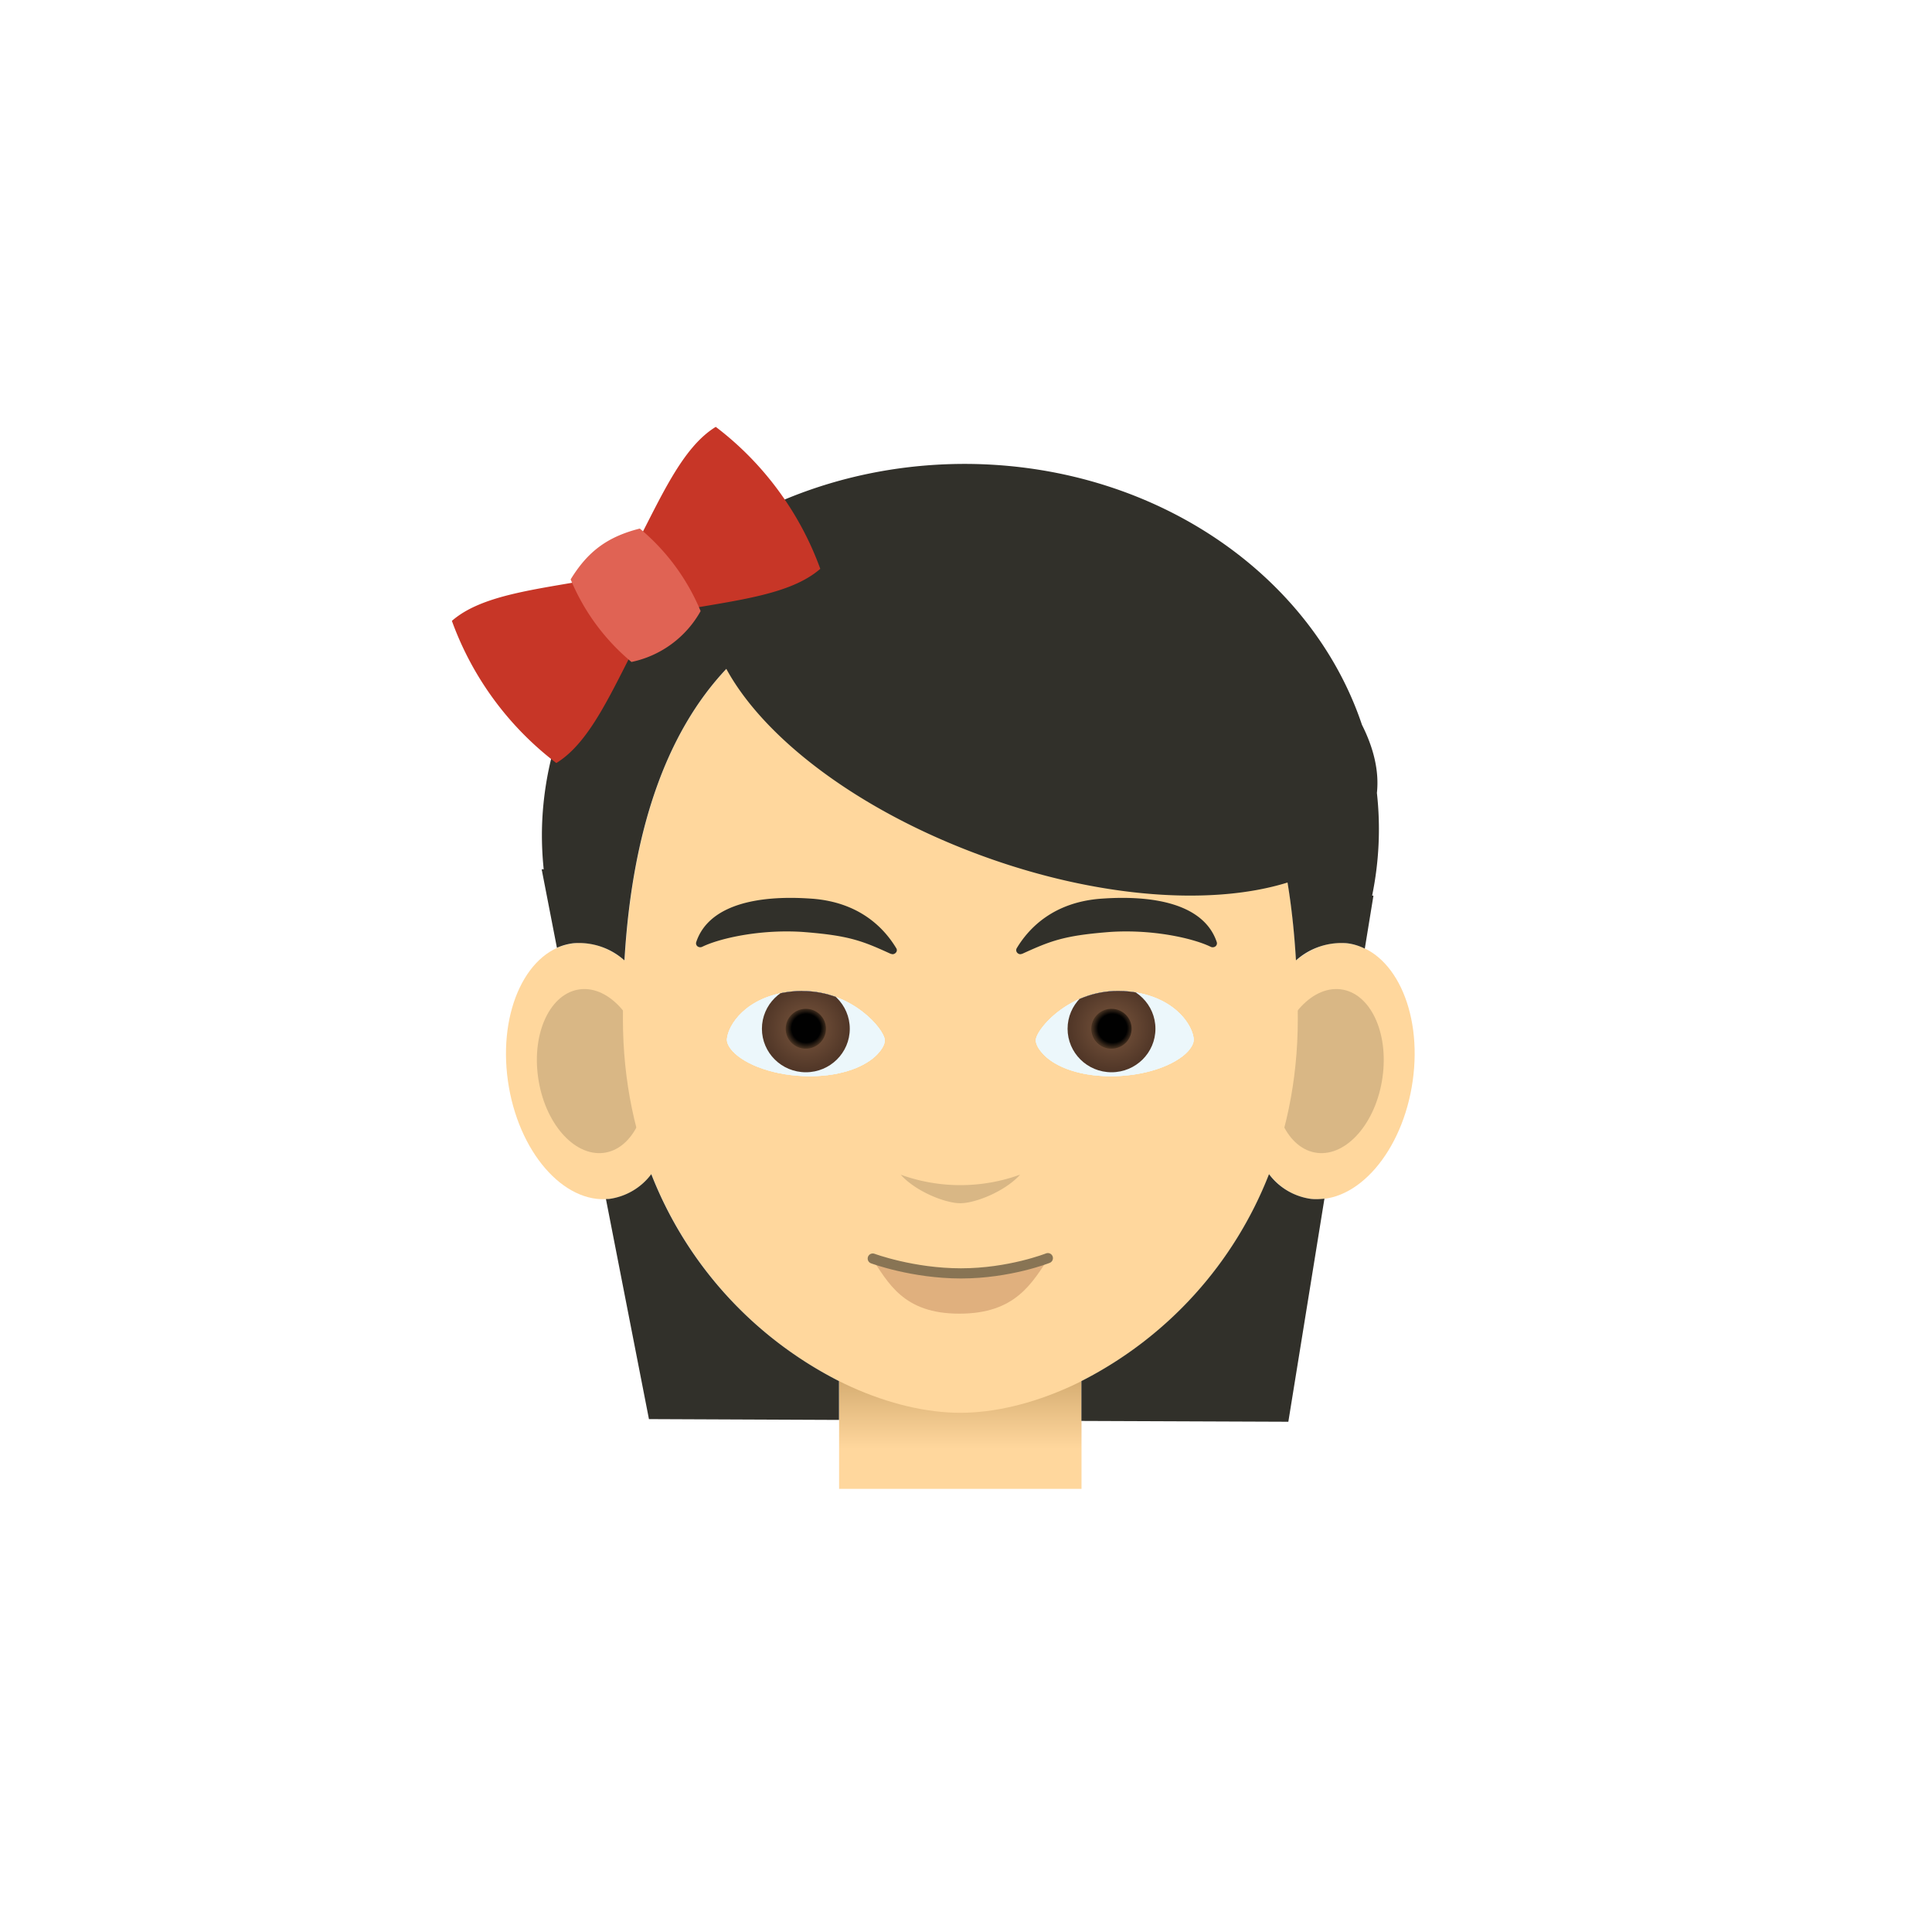 <svg xmlns="http://www.w3.org/2000/svg" xmlns:xlink="http://www.w3.org/1999/xlink" viewBox="0 0 190 190"><path fill="#FFD79D" d="M66.45 104.37c.98 6.94-1.92 13-6.47 13.53-4.56.53-9.05-4.66-10.03-11.6-.98-6.95 1.92-13 6.47-13.54 4.55-.53 9.05 4.67 10.03 11.6z"/><path fill="#D9B785" d="M63.48 104.72c.63 4.44-1.23 8.32-4.14 8.66-2.92.34-5.8-2.99-6.42-7.43-.63-4.44 1.23-8.32 4.14-8.66s5.79 2.98 6.42 7.42z"/><path fill="#FFD79D" d="M122.44 104.37c-.98 6.94 1.91 13 6.47 13.53 4.56.53 9.04-4.66 10.02-11.6.99-6.95-1.91-13-6.47-13.54-4.55-.53-9.04 4.67-10.02 11.6z"/><path fill="#D9B785" d="M125.4 104.72c-.62 4.44 1.24 8.32 4.15 8.66 2.91.34 5.79-2.99 6.41-7.43.63-4.44-1.22-8.32-4.13-8.66-2.92-.34-5.8 2.98-6.42 7.42z"/><linearGradient id="a" x1="94.44" x2="94.44" y1="148.79" y2="135.35" gradientUnits="userSpaceOnUse"><stop offset=".47" stop-color="#ffd79d"/><stop offset="1" stop-color="#d4ab70"/></linearGradient><path fill="url(#a)" d="M82.52 131.45h23.84v14.97H82.52z"/><path fill="#FFD79D" d="M127.63 100.2c0 24.92-20.04 38.74-33.19 38.74-13.15 0-33.18-13.82-33.18-38.74 0-27.57 10.51-43.17 33.18-43.17s33.19 15.6 33.19 43.17z"/><path fill="#D9B785" d="M88.57 115.51c1.43 1.63 4.37 2.82 5.87 2.82s4.44-1.19 5.88-2.81a17.26 17.26 0 0 1-11.75 0z"/><g><path fill="#E0B07E" d="M94.21 125.22c-4.07 0-7.38-1.32-8.61-1.71 1.77 2.7 3.25 5.68 8.75 5.68 5.54 0 7.15-3 8.94-5.73-1.28.38-4.93 1.76-9.08 1.76z"/><path fill="none" stroke="#887454" stroke-miterlimit="10" d="M85.83 123.77s3.92 1.46 8.68 1.46 8.54-1.5 8.54-1.5" stroke-linecap="round" stroke-linejoin="round"/></g><g fill="#31302A"><path d="M87.77 93.84l-.18-.04c-2.76-1.26-4.05-1.78-8.4-2.13-.59-.05-1.21-.07-1.84-.07-3.56 0-6.8.78-8.29 1.51a.45.45 0 0 1-.46-.04.38.38 0 0 1-.13-.42c.94-2.84 4.16-4.35 9.3-4.35.66 0 1.36.03 2.07.08 4.64.34 7.08 2.84 8.3 4.87.1.15.07.34-.06.46a.43.43 0 0 1-.3.13zM100.05 93.71a.38.38 0 0 1-.06-.46c1.22-2.03 3.66-4.53 8.3-4.87.7-.05 1.4-.08 2.07-.08 5.14 0 8.35 1.5 9.3 4.35.05.15 0 .32-.13.42a.45.45 0 0 1-.47.04c-1.49-.73-4.72-1.51-8.29-1.51-.62 0-1.24.02-1.84.07-4.34.35-5.63.87-8.4 2.13l-.18.04a.42.42 0 0 1-.3-.13z"/></g><g><path fill="#ECF7FB" d="M78.92 97.45c-.36 0-.73.02-1.1.06-4.53.5-6.22 3.35-6.33 4.66-.03.37.17.78.58 1.23 1.22 1.31 4.12 2.44 7.6 2.44h.06c3.16-.02 5.47-1 6.57-2.18.28-.3.75-.88.71-1.4-.07-1.04-3.16-4.8-8.09-4.8zm.73 8.37z"/><defs><path id="b" d="M78.92 97.45c-.36 0-.73.02-1.1.06-4.53.5-6.22 3.35-6.33 4.66-.03.37.17.78.58 1.23 1.22 1.31 4.12 2.44 7.6 2.44h.06c3.16-.02 5.47-1 6.57-2.18.28-.3.75-.88.71-1.4-.07-1.04-3.16-4.8-8.09-4.8zm.73 8.85z"/></defs><clipPath id="c"><use xlink:href="#b" overflow="visible"/></clipPath><g clip-path="url(#c)"><radialGradient id="d" cx="81.96" cy="121.88" r="4.46" gradientTransform="matrix(.969 0 0 .96 -.14 -15.88)" gradientUnits="userSpaceOnUse"><stop offset=".01" stop-color="#b37852"/><stop offset=".73" stop-color="#7b573e"/><stop offset="1" stop-color="#57321d"/></radialGradient><ellipse cx="79.25" cy="101.17" fill="url(#d)" rx="4.32" ry="4.28"/><radialGradient id="e" cx="81.96" cy="121.88" r="2.04" gradientTransform="matrix(.969 0 0 .96 -.14 -15.88)" gradientUnits="userSpaceOnUse"><stop offset=".72" stop-color="#010101"/><stop offset="1" stop-color="#5a4524"/></radialGradient><ellipse cx="79.25" cy="101.17" fill="url(#e)" rx="1.98" ry="1.96"/></g><path fill="#ECF7FB" d="M111.06 97.51a9.82 9.82 0 0 0-1.1-.06c-4.92 0-8.01 3.77-8.09 4.8-.03.53.43 1.1.71 1.4 1.1 1.2 3.42 2.17 6.57 2.19h.07c3.48 0 6.37-1.12 7.6-2.44.4-.45.6-.86.57-1.23-.1-1.3-1.8-4.16-6.33-4.66zm-1.82 8.31z"/><g><defs><path id="f" d="M111.06 97.51a9.82 9.82 0 0 0-1.1-.06c-4.92 0-8.01 3.77-8.09 4.8-.03.53.43 1.1.71 1.4 1.1 1.2 3.42 2.17 6.57 2.19h.07c3.48 0 6.37-1.12 7.6-2.44.4-.45.6-.86.57-1.23-.1-1.3-1.8-4.16-6.33-4.66zm-1.6 8.79z"/></defs><clipPath id="g"><use xlink:href="#f" overflow="visible"/></clipPath><g clip-path="url(#g)"><radialGradient id="h" cx="-226.59" cy="121.88" r="4.46" gradientTransform="matrix(-.969 0 0 .96 -110.16 -15.88)" gradientUnits="userSpaceOnUse"><stop offset=".01" stop-color="#b37852"/><stop offset=".73" stop-color="#7b573e"/><stop offset="1" stop-color="#57321d"/></radialGradient><ellipse cx="109.31" cy="101.17" fill="url(#h)" rx="4.32" ry="4.28"/><radialGradient id="i" cx="-226.59" cy="121.88" r="2.04" gradientTransform="matrix(-.969 0 0 .96 -110.16 -15.88)" gradientUnits="userSpaceOnUse"><stop offset=".72" stop-color="#010101"/><stop offset="1" stop-color="#5a4524"/></radialGradient><ellipse cx="109.31" cy="101.17" fill="url(#i)" rx="1.98" ry="1.96"/></g></g></g><g><path fill="#ECF7FB" d="M78.92 97.45c-.36 0-.73.02-1.1.06-4.53.5-6.22 3.35-6.33 4.66-.03.37.17.78.58 1.23 1.22 1.31 4.12 2.44 7.6 2.44h.06c3.16-.02 5.47-1 6.57-2.18.28-.3.75-.88.71-1.4-.07-1.04-3.16-4.8-8.09-4.8zm.73 8.37z"/><defs><path id="j" d="M78.92 97.45c-.36 0-.73.02-1.1.06-4.53.5-6.22 3.35-6.33 4.66-.03.37.17.78.58 1.23 1.22 1.31 4.12 2.44 7.6 2.44h.06c3.16-.02 5.47-1 6.57-2.18.28-.3.75-.88.71-1.4-.07-1.04-3.16-4.8-8.09-4.8zm.73 8.85z"/></defs><clipPath id="k"><use xlink:href="#j" overflow="visible"/></clipPath><g clip-path="url(#k)"><radialGradient id="l" cx="81.96" cy="121.88" r="4.46" gradientTransform="matrix(.969 0 0 .96 -.14 -15.88)" gradientUnits="userSpaceOnUse"><stop offset=".01" stop-color="#529ed6"/><stop offset=".73" stop-color="#3c60ad"/><stop offset="1" stop-color="#252542"/></radialGradient><ellipse cx="79.25" cy="101.17" fill="url(#l)" rx="4.32" ry="4.28"/><radialGradient id="m" cx="81.96" cy="121.88" r="2.04" gradientTransform="matrix(.969 0 0 .96 -.14 -15.88)" gradientUnits="userSpaceOnUse"><stop offset=".82" stop-color="#010101"/><stop offset="1" stop-color="#2f4a76"/></radialGradient><ellipse cx="79.25" cy="101.17" fill="url(#m)" rx="1.98" ry="1.96"/></g><path fill="#ECF7FB" d="M111.06 97.51a9.82 9.82 0 0 0-1.1-.06c-4.92 0-8.01 3.77-8.09 4.8-.03.53.43 1.1.71 1.4 1.1 1.2 3.42 2.17 6.57 2.19h.07c3.48 0 6.37-1.12 7.6-2.44.4-.45.6-.86.57-1.23-.1-1.3-1.8-4.16-6.33-4.66zm-1.82 8.31z"/><g><defs><path id="n" d="M111.06 97.51a9.82 9.82 0 0 0-1.1-.06c-4.92 0-8.01 3.77-8.09 4.8-.03.53.43 1.1.71 1.4 1.1 1.2 3.42 2.17 6.57 2.19h.07c3.48 0 6.37-1.12 7.6-2.44.4-.45.6-.86.57-1.23-.1-1.3-1.8-4.16-6.33-4.66zm-1.6 8.79z"/></defs><clipPath id="o"><use xlink:href="#n" overflow="visible"/></clipPath><g clip-path="url(#o)"><radialGradient id="p" cx="-226.59" cy="121.88" r="4.46" gradientTransform="matrix(-.969 0 0 .96 -110.16 -15.88)" gradientUnits="userSpaceOnUse"><stop offset=".01" stop-color="#529ed6"/><stop offset=".73" stop-color="#3c60ad"/><stop offset="1" stop-color="#252542"/></radialGradient><ellipse cx="109.31" cy="101.17" fill="url(#p)" rx="4.32" ry="4.28"/><radialGradient id="q" cx="-226.59" cy="121.88" r="2.04" gradientTransform="matrix(-.969 0 0 .96 -110.16 -15.88)" gradientUnits="userSpaceOnUse"><stop offset=".82" stop-color="#010101"/><stop offset="1" stop-color="#2f4a76"/></radialGradient><ellipse cx="109.31" cy="101.17" fill="url(#q)" rx="1.98" ry="1.96"/></g></g><g><path fill="#ECF7FB" d="M78.92 97.45c-.36 0-.73.02-1.1.06-4.53.5-6.22 3.35-6.33 4.66-.03.37.17.78.58 1.23 1.22 1.31 4.12 2.44 7.6 2.44h.06c3.16-.02 5.47-1 6.57-2.18.28-.3.75-.88.71-1.4-.07-1.04-3.16-4.8-8.09-4.8zm.73 8.37z"/><defs><path id="r" d="M78.92 97.45c-.36 0-.73.02-1.1.06-4.53.5-6.22 3.35-6.33 4.66-.03.37.17.78.58 1.23 1.22 1.31 4.12 2.44 7.6 2.44h.06c3.16-.02 5.47-1 6.57-2.18.28-.3.75-.88.71-1.4-.07-1.04-3.16-4.8-8.09-4.8zm.73 8.85z"/></defs><clipPath id="s"><use xlink:href="#r" overflow="visible"/></clipPath><g clip-path="url(#s)"><radialGradient id="t" cx="81.96" cy="121.88" r="4.46" gradientTransform="matrix(.969 0 0 .96 -.14 -15.88)" gradientUnits="userSpaceOnUse"><stop offset="0" stop-color="#7b573e"/><stop offset="1" stop-color="#503627"/></radialGradient><ellipse cx="79.25" cy="101.17" fill="url(#t)" rx="4.32" ry="4.28"/><radialGradient id="u" cx="81.96" cy="121.88" r="2.04" gradientTransform="matrix(.969 0 0 .96 -.14 -15.88)" gradientUnits="userSpaceOnUse"><stop offset=".72" stop-color="#010101"/><stop offset="1" stop-color="#432f1f"/></radialGradient><ellipse cx="79.25" cy="101.17" fill="url(#u)" rx="1.98" ry="1.96"/></g><path fill="#ECF7FB" d="M111.06 97.51a9.82 9.82 0 0 0-1.1-.06c-4.92 0-8.01 3.77-8.09 4.8-.03.53.43 1.1.71 1.4 1.1 1.2 3.42 2.17 6.57 2.19h.07c3.48 0 6.37-1.12 7.6-2.44.4-.45.6-.86.57-1.23-.1-1.3-1.8-4.16-6.33-4.66zm-1.82 8.31z"/><g><defs><path id="v" d="M111.06 97.51a9.82 9.82 0 0 0-1.1-.06c-4.92 0-8.01 3.77-8.09 4.8-.03.53.43 1.1.71 1.4 1.1 1.2 3.42 2.17 6.57 2.19h.07c3.48 0 6.37-1.12 7.6-2.44.4-.45.6-.86.57-1.23-.1-1.3-1.8-4.16-6.33-4.66zm-1.6 8.79z"/></defs><clipPath id="w"><use xlink:href="#v" overflow="visible"/></clipPath><g clip-path="url(#w)"><radialGradient id="x" cx="-226.59" cy="121.88" r="4.46" gradientTransform="matrix(-.969 0 0 .96 -110.16 -15.88)" gradientUnits="userSpaceOnUse"><stop offset="0" stop-color="#7b573e"/><stop offset="1" stop-color="#503627"/></radialGradient><ellipse cx="109.31" cy="101.17" fill="url(#x)" rx="4.32" ry="4.28"/><radialGradient id="y" cx="-226.59" cy="121.88" r="2.04" gradientTransform="matrix(-.969 0 0 .96 -110.16 -15.88)" gradientUnits="userSpaceOnUse"><stop offset=".72" stop-color="#010101"/><stop offset="1" stop-color="#432f1f"/></radialGradient><ellipse cx="109.31" cy="101.17" fill="url(#y)" rx="1.98" ry="1.96"/></g></g></g></g><g fill="#31302A"><path d="M128.9 117.9a6.2 6.2 0 0 1-4.1-2.43 38.58 38.58 0 0 1-18.45 20.35v3.92l20.35.08 3.55-21.94c-.45.05-.9.07-1.36.02zM64.05 115.47a6.2 6.2 0 0 1-4.09 2.43c-.12.02-.24 0-.37.02l4.23 21.64 18.69.08v-3.82a38.58 38.58 0 0 1-18.46-20.35zM56.4 92.76a6.7 6.7 0 0 1 5.01 1.69c.74-12.6 4.02-22.3 10.02-28.67 3.55 6.52 12.15 13.3 23.56 17.78 11.91 4.68 23.83 5.66 31.63 3.23.4 2.42.67 4.97.83 7.66a6.7 6.7 0 0 1 5-1.69c.63.07 1.22.26 1.77.53l.85-5.21h-.13a32.36 32.36 0 0 0 .47-10.1c.23-2.11-.3-4.38-1.47-6.7-4.89-14.57-19.98-25.3-38.22-25.65C73 45.23 54.02 61.1 53.31 81.11a32 32 0 0 0 .16 4.38h-.2l1.5 7.72a5.57 5.57 0 0 1 1.63-.45z"/></g><g><path fill="#C73627" d="M62.74 63.05c-2.66 5.09-4.73 9.97-8.03 11.99a30.72 30.72 0 0 1-10.27-13.98c2.9-2.54 8.18-3.07 13.83-4.1a30.69 30.69 0 0 1 4.47 6.1zM66.83 60.04c5.65-1.02 10.92-1.55 13.84-4.1-2-5.52-5.6-10.41-10.28-13.96-3.3 2.02-5.37 6.9-8.03 11.98a30.83 30.83 0 0 0 4.47 6.08z"/><path fill="#E06354" d="M68.9 60.1a10.17 10.17 0 0 1-6.8 5 21.05 21.05 0 0 1-5.98-8.12c1.7-2.78 3.65-4.2 6.8-5a21.07 21.07 0 0 1 5.98 8.11z"/></g><path fill="none" d="M179.83-.53H10.17a10.7 10.7 0 0 0-10.7 10.7v169.66c0 5.9 4.8 10.7 10.7 10.7h169.66c5.9 0 10.7-4.8 10.7-10.7V10.17c0-5.9-4.8-10.7-10.7-10.7z"/></svg>